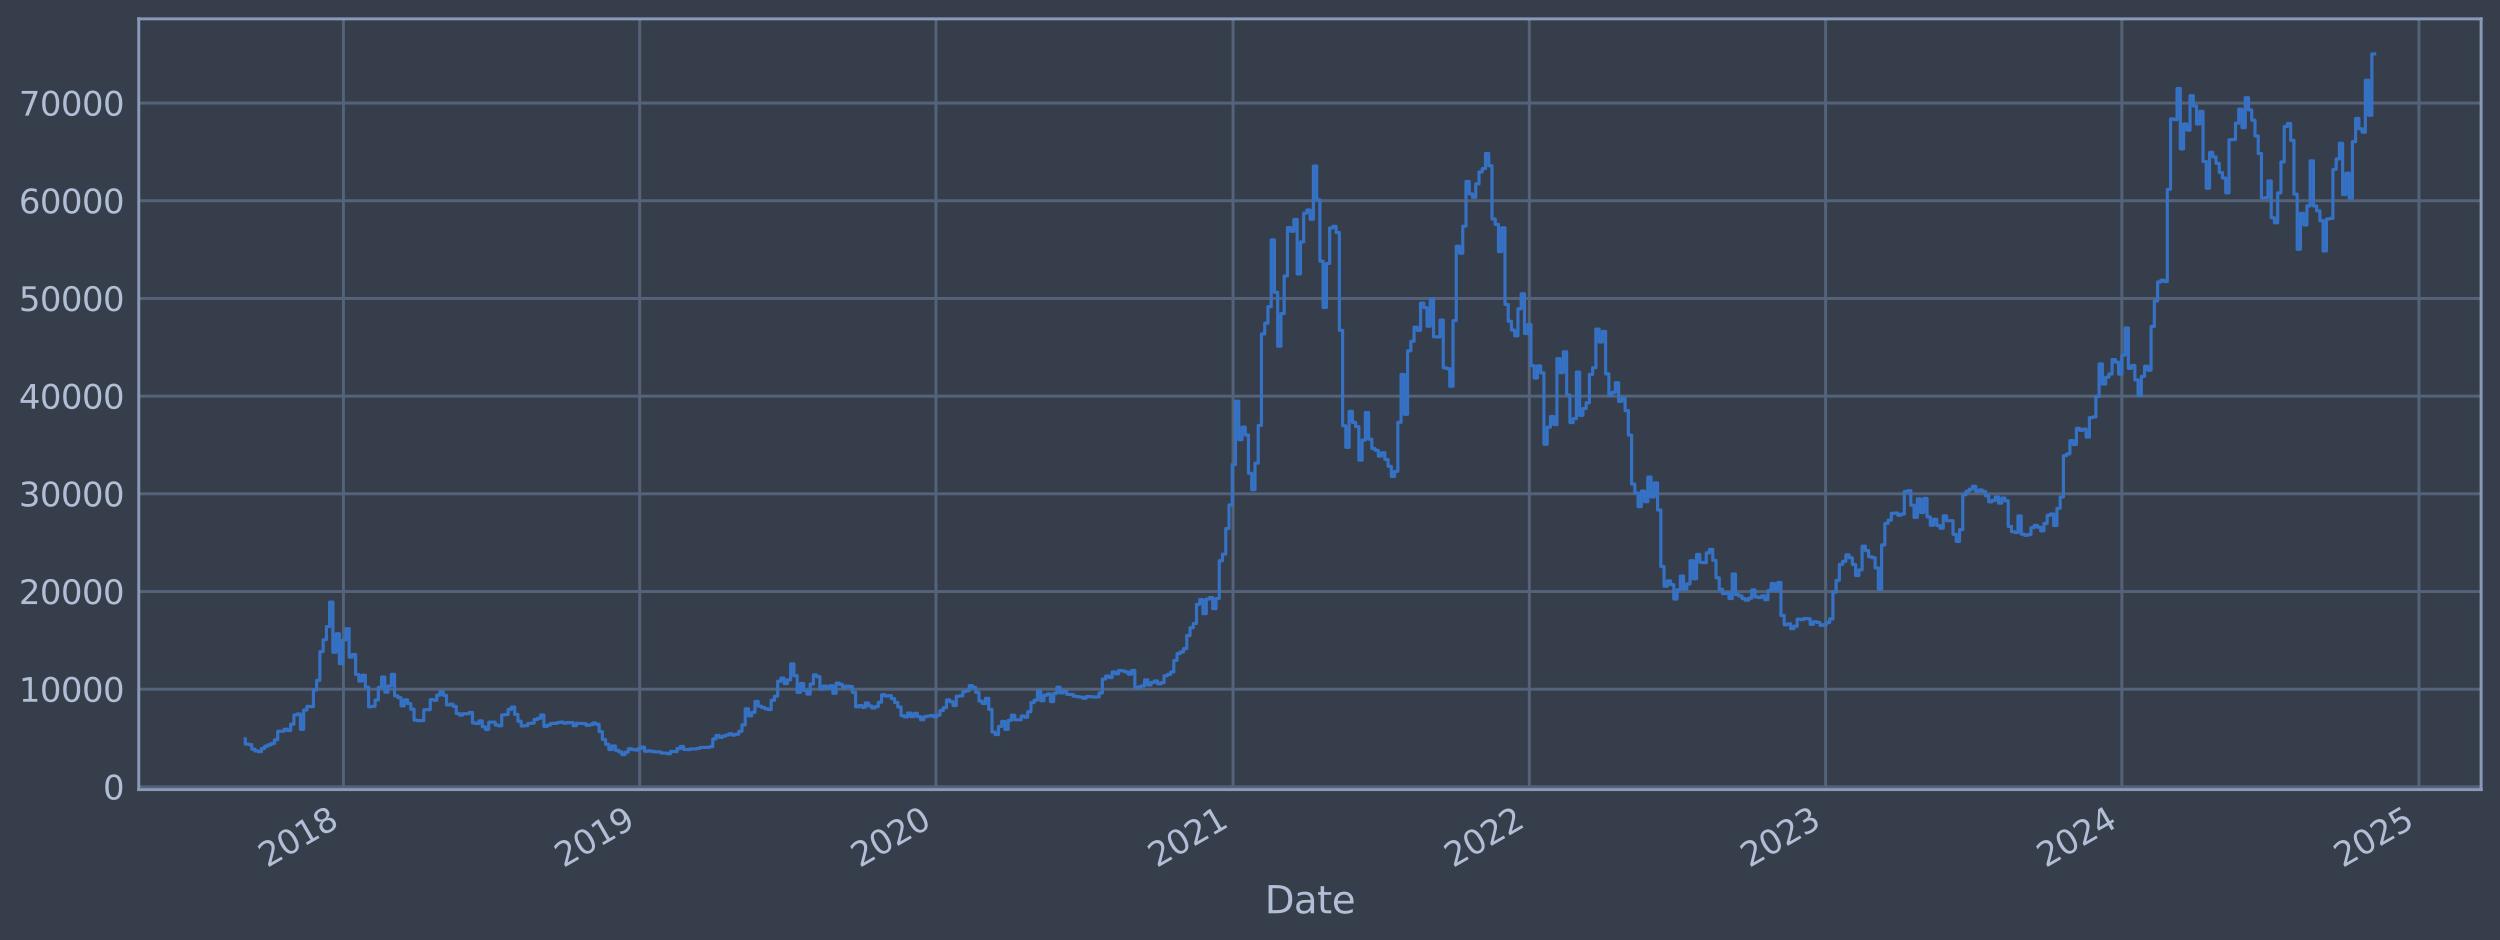 <?xml version="1.0" encoding="utf-8" standalone="no"?>
<!DOCTYPE svg PUBLIC "-//W3C//DTD SVG 1.1//EN"
  "http://www.w3.org/Graphics/SVG/1.1/DTD/svg11.dtd">
<svg xmlns:xlink="http://www.w3.org/1999/xlink" width="952.884pt" height="358.291pt" viewBox="0 0 952.884 358.291" xmlns="http://www.w3.org/2000/svg" version="1.1">
 <defs>
  <style type="text/css">*{stroke-linejoin: round; stroke-linecap: butt}</style>
 </defs>
 <g id="figure_1">
  <g id="patch_1">
   <path d="M 0 358.291 
L 952.884 358.291 
L 952.884 0 
L 0 0 
z
" style="fill: #373e4b"/>
  </g>
  <g id="axes_1">
   <g id="patch_2">
    <path d="M 52.884 300.96 
L 945.684 300.96 
L 945.684 7.2 
L 52.884 7.2 
z
" style="fill: #373e4b"/>
   </g>
   <g id="matplotlib.axis_1">
    <g id="xtick_1">
     <g id="line2d_1">
      <path d="M 130.901 300.96 
L 130.901 7.2 
" clip-path="url(#pf8ff5fbdf9)" style="fill: none; stroke: #546379; stroke-width: 1.12; stroke-linecap: square"/>
     </g>
     <g id="line2d_2"/>
     <g id="text_1">
      <!-- 2018 -->
      <g style="fill: #b1bed6" transform="translate(101.82 330.885) rotate(-30) scale(0.126 -0.126)">
       <defs>
        <path id="DejaVuSans-32" d="M 1228 531 
L 3431 531 
L 3431 0 
L 469 0 
L 469 531 
Q 828 903 1448 1529 
Q 2069 2156 2228 2338 
Q 2531 2678 2651 2914 
Q 2772 3150 2772 3378 
Q 2772 3750 2511 3984 
Q 2250 4219 1831 4219 
Q 1534 4219 1204 4116 
Q 875 4013 500 3803 
L 500 4441 
Q 881 4594 1212 4672 
Q 1544 4750 1819 4750 
Q 2544 4750 2975 4387 
Q 3406 4025 3406 3419 
Q 3406 3131 3298 2873 
Q 3191 2616 2906 2266 
Q 2828 2175 2409 1742 
Q 1991 1309 1228 531 
z
" transform="scale(0.016)"/>
        <path id="DejaVuSans-30" d="M 2034 4250 
Q 1547 4250 1301 3770 
Q 1056 3291 1056 2328 
Q 1056 1369 1301 889 
Q 1547 409 2034 409 
Q 2525 409 2770 889 
Q 3016 1369 3016 2328 
Q 3016 3291 2770 3770 
Q 2525 4250 2034 4250 
z
M 2034 4750 
Q 2819 4750 3233 4129 
Q 3647 3509 3647 2328 
Q 3647 1150 3233 529 
Q 2819 -91 2034 -91 
Q 1250 -91 836 529 
Q 422 1150 422 2328 
Q 422 3509 836 4129 
Q 1250 4750 2034 4750 
z
" transform="scale(0.016)"/>
        <path id="DejaVuSans-31" d="M 794 531 
L 1825 531 
L 1825 4091 
L 703 3866 
L 703 4441 
L 1819 4666 
L 2450 4666 
L 2450 531 
L 3481 531 
L 3481 0 
L 794 0 
L 794 531 
z
" transform="scale(0.016)"/>
        <path id="DejaVuSans-38" d="M 2034 2216 
Q 1584 2216 1326 1975 
Q 1069 1734 1069 1313 
Q 1069 891 1326 650 
Q 1584 409 2034 409 
Q 2484 409 2743 651 
Q 3003 894 3003 1313 
Q 3003 1734 2745 1975 
Q 2488 2216 2034 2216 
z
M 1403 2484 
Q 997 2584 770 2862 
Q 544 3141 544 3541 
Q 544 4100 942 4425 
Q 1341 4750 2034 4750 
Q 2731 4750 3128 4425 
Q 3525 4100 3525 3541 
Q 3525 3141 3298 2862 
Q 3072 2584 2669 2484 
Q 3125 2378 3379 2068 
Q 3634 1759 3634 1313 
Q 3634 634 3220 271 
Q 2806 -91 2034 -91 
Q 1263 -91 848 271 
Q 434 634 434 1313 
Q 434 1759 690 2068 
Q 947 2378 1403 2484 
z
M 1172 3481 
Q 1172 3119 1398 2916 
Q 1625 2713 2034 2713 
Q 2441 2713 2670 2916 
Q 2900 3119 2900 3481 
Q 2900 3844 2670 4047 
Q 2441 4250 2034 4250 
Q 1625 4250 1398 4047 
Q 1172 3844 1172 3481 
z
" transform="scale(0.016)"/>
       </defs>
       <use xlink:href="#DejaVuSans-32"/>
       <use xlink:href="#DejaVuSans-30" x="63.623"/>
       <use xlink:href="#DejaVuSans-31" x="127.246"/>
       <use xlink:href="#DejaVuSans-38" x="190.869"/>
      </g>
     </g>
    </g>
    <g id="xtick_2">
     <g id="line2d_3">
      <path d="M 243.824 300.96 
L 243.824 7.2 
" clip-path="url(#pf8ff5fbdf9)" style="fill: none; stroke: #546379; stroke-width: 1.12; stroke-linecap: square"/>
     </g>
     <g id="line2d_4"/>
     <g id="text_2">
      <!-- 2019 -->
      <g style="fill: #b1bed6" transform="translate(214.743 330.885) rotate(-30) scale(0.126 -0.126)">
       <defs>
        <path id="DejaVuSans-39" d="M 703 97 
L 703 672 
Q 941 559 1184 500 
Q 1428 441 1663 441 
Q 2288 441 2617 861 
Q 2947 1281 2994 2138 
Q 2813 1869 2534 1725 
Q 2256 1581 1919 1581 
Q 1219 1581 811 2004 
Q 403 2428 403 3163 
Q 403 3881 828 4315 
Q 1253 4750 1959 4750 
Q 2769 4750 3195 4129 
Q 3622 3509 3622 2328 
Q 3622 1225 3098 567 
Q 2575 -91 1691 -91 
Q 1453 -91 1209 -44 
Q 966 3 703 97 
z
M 1959 2075 
Q 2384 2075 2632 2365 
Q 2881 2656 2881 3163 
Q 2881 3666 2632 3958 
Q 2384 4250 1959 4250 
Q 1534 4250 1286 3958 
Q 1038 3666 1038 3163 
Q 1038 2656 1286 2365 
Q 1534 2075 1959 2075 
z
" transform="scale(0.016)"/>
       </defs>
       <use xlink:href="#DejaVuSans-32"/>
       <use xlink:href="#DejaVuSans-30" x="63.623"/>
       <use xlink:href="#DejaVuSans-31" x="127.246"/>
       <use xlink:href="#DejaVuSans-39" x="190.869"/>
      </g>
     </g>
    </g>
    <g id="xtick_3">
     <g id="line2d_5">
      <path d="M 356.748 300.96 
L 356.748 7.2 
" clip-path="url(#pf8ff5fbdf9)" style="fill: none; stroke: #546379; stroke-width: 1.12; stroke-linecap: square"/>
     </g>
     <g id="line2d_6"/>
     <g id="text_3">
      <!-- 2020 -->
      <g style="fill: #b1bed6" transform="translate(327.667 330.885) rotate(-30) scale(0.126 -0.126)">
       <use xlink:href="#DejaVuSans-32"/>
       <use xlink:href="#DejaVuSans-30" x="63.623"/>
       <use xlink:href="#DejaVuSans-32" x="127.246"/>
       <use xlink:href="#DejaVuSans-30" x="190.869"/>
      </g>
     </g>
    </g>
    <g id="xtick_4">
     <g id="line2d_7">
      <path d="M 469.981 300.96 
L 469.981 7.2 
" clip-path="url(#pf8ff5fbdf9)" style="fill: none; stroke: #546379; stroke-width: 1.12; stroke-linecap: square"/>
     </g>
     <g id="line2d_8"/>
     <g id="text_4">
      <!-- 2021 -->
      <g style="fill: #b1bed6" transform="translate(440.9 330.885) rotate(-30) scale(0.126 -0.126)">
       <use xlink:href="#DejaVuSans-32"/>
       <use xlink:href="#DejaVuSans-30" x="63.623"/>
       <use xlink:href="#DejaVuSans-32" x="127.246"/>
       <use xlink:href="#DejaVuSans-31" x="190.869"/>
      </g>
     </g>
    </g>
    <g id="xtick_5">
     <g id="line2d_9">
      <path d="M 582.905 300.96 
L 582.905 7.2 
" clip-path="url(#pf8ff5fbdf9)" style="fill: none; stroke: #546379; stroke-width: 1.12; stroke-linecap: square"/>
     </g>
     <g id="line2d_10"/>
     <g id="text_5">
      <!-- 2022 -->
      <g style="fill: #b1bed6" transform="translate(553.824 330.885) rotate(-30) scale(0.126 -0.126)">
       <use xlink:href="#DejaVuSans-32"/>
       <use xlink:href="#DejaVuSans-30" x="63.623"/>
       <use xlink:href="#DejaVuSans-32" x="127.246"/>
       <use xlink:href="#DejaVuSans-32" x="190.869"/>
      </g>
     </g>
    </g>
    <g id="xtick_6">
     <g id="line2d_11">
      <path d="M 695.829 300.96 
L 695.829 7.2 
" clip-path="url(#pf8ff5fbdf9)" style="fill: none; stroke: #546379; stroke-width: 1.12; stroke-linecap: square"/>
     </g>
     <g id="line2d_12"/>
     <g id="text_6">
      <!-- 2023 -->
      <g style="fill: #b1bed6" transform="translate(666.748 330.885) rotate(-30) scale(0.126 -0.126)">
       <defs>
        <path id="DejaVuSans-33" d="M 2597 2516 
Q 3050 2419 3304 2112 
Q 3559 1806 3559 1356 
Q 3559 666 3084 287 
Q 2609 -91 1734 -91 
Q 1441 -91 1130 -33 
Q 819 25 488 141 
L 488 750 
Q 750 597 1062 519 
Q 1375 441 1716 441 
Q 2309 441 2620 675 
Q 2931 909 2931 1356 
Q 2931 1769 2642 2001 
Q 2353 2234 1838 2234 
L 1294 2234 
L 1294 2753 
L 1863 2753 
Q 2328 2753 2575 2939 
Q 2822 3125 2822 3475 
Q 2822 3834 2567 4026 
Q 2313 4219 1838 4219 
Q 1578 4219 1281 4162 
Q 984 4106 628 3988 
L 628 4550 
Q 988 4650 1302 4700 
Q 1616 4750 1894 4750 
Q 2613 4750 3031 4423 
Q 3450 4097 3450 3541 
Q 3450 3153 3228 2886 
Q 3006 2619 2597 2516 
z
" transform="scale(0.016)"/>
       </defs>
       <use xlink:href="#DejaVuSans-32"/>
       <use xlink:href="#DejaVuSans-30" x="63.623"/>
       <use xlink:href="#DejaVuSans-32" x="127.246"/>
       <use xlink:href="#DejaVuSans-33" x="190.869"/>
      </g>
     </g>
    </g>
    <g id="xtick_7">
     <g id="line2d_13">
      <path d="M 808.753 300.96 
L 808.753 7.2 
" clip-path="url(#pf8ff5fbdf9)" style="fill: none; stroke: #546379; stroke-width: 1.12; stroke-linecap: square"/>
     </g>
     <g id="line2d_14"/>
     <g id="text_7">
      <!-- 2024 -->
      <g style="fill: #b1bed6" transform="translate(779.672 330.885) rotate(-30) scale(0.126 -0.126)">
       <defs>
        <path id="DejaVuSans-34" d="M 2419 4116 
L 825 1625 
L 2419 1625 
L 2419 4116 
z
M 2253 4666 
L 3047 4666 
L 3047 1625 
L 3713 1625 
L 3713 1100 
L 3047 1100 
L 3047 0 
L 2419 0 
L 2419 1100 
L 313 1100 
L 313 1709 
L 2253 4666 
z
" transform="scale(0.016)"/>
       </defs>
       <use xlink:href="#DejaVuSans-32"/>
       <use xlink:href="#DejaVuSans-30" x="63.623"/>
       <use xlink:href="#DejaVuSans-32" x="127.246"/>
       <use xlink:href="#DejaVuSans-34" x="190.869"/>
      </g>
     </g>
    </g>
    <g id="xtick_8">
     <g id="line2d_15">
      <path d="M 921.986 300.96 
L 921.986 7.2 
" clip-path="url(#pf8ff5fbdf9)" style="fill: none; stroke: #546379; stroke-width: 1.12; stroke-linecap: square"/>
     </g>
     <g id="line2d_16"/>
     <g id="text_8">
      <!-- 2025 -->
      <g style="fill: #b1bed6" transform="translate(892.905 330.885) rotate(-30) scale(0.126 -0.126)">
       <defs>
        <path id="DejaVuSans-35" d="M 691 4666 
L 3169 4666 
L 3169 4134 
L 1269 4134 
L 1269 2991 
Q 1406 3038 1543 3061 
Q 1681 3084 1819 3084 
Q 2600 3084 3056 2656 
Q 3513 2228 3513 1497 
Q 3513 744 3044 326 
Q 2575 -91 1722 -91 
Q 1428 -91 1123 -41 
Q 819 9 494 109 
L 494 744 
Q 775 591 1075 516 
Q 1375 441 1709 441 
Q 2250 441 2565 725 
Q 2881 1009 2881 1497 
Q 2881 1984 2565 2268 
Q 2250 2553 1709 2553 
Q 1456 2553 1204 2497 
Q 953 2441 691 2322 
L 691 4666 
z
" transform="scale(0.016)"/>
       </defs>
       <use xlink:href="#DejaVuSans-32"/>
       <use xlink:href="#DejaVuSans-30" x="63.623"/>
       <use xlink:href="#DejaVuSans-32" x="127.246"/>
       <use xlink:href="#DejaVuSans-35" x="190.869"/>
      </g>
     </g>
    </g>
    <g id="text_9">
     <!-- Date -->
     <g style="fill: #b1bed6" transform="translate(482.075 348.096) scale(0.144 -0.144)">
      <defs>
       <path id="DejaVuSans-44" d="M 1259 4147 
L 1259 519 
L 2022 519 
Q 2988 519 3436 956 
Q 3884 1394 3884 2338 
Q 3884 3275 3436 3711 
Q 2988 4147 2022 4147 
L 1259 4147 
z
M 628 4666 
L 1925 4666 
Q 3281 4666 3915 4102 
Q 4550 3538 4550 2338 
Q 4550 1131 3912 565 
Q 3275 0 1925 0 
L 628 0 
L 628 4666 
z
" transform="scale(0.016)"/>
       <path id="DejaVuSans-61" d="M 2194 1759 
Q 1497 1759 1228 1600 
Q 959 1441 959 1056 
Q 959 750 1161 570 
Q 1363 391 1709 391 
Q 2188 391 2477 730 
Q 2766 1069 2766 1631 
L 2766 1759 
L 2194 1759 
z
M 3341 1997 
L 3341 0 
L 2766 0 
L 2766 531 
Q 2569 213 2275 61 
Q 1981 -91 1556 -91 
Q 1019 -91 701 211 
Q 384 513 384 1019 
Q 384 1609 779 1909 
Q 1175 2209 1959 2209 
L 2766 2209 
L 2766 2266 
Q 2766 2663 2505 2880 
Q 2244 3097 1772 3097 
Q 1472 3097 1187 3025 
Q 903 2953 641 2809 
L 641 3341 
Q 956 3463 1253 3523 
Q 1550 3584 1831 3584 
Q 2591 3584 2966 3190 
Q 3341 2797 3341 1997 
z
" transform="scale(0.016)"/>
       <path id="DejaVuSans-74" d="M 1172 4494 
L 1172 3500 
L 2356 3500 
L 2356 3053 
L 1172 3053 
L 1172 1153 
Q 1172 725 1289 603 
Q 1406 481 1766 481 
L 2356 481 
L 2356 0 
L 1766 0 
Q 1100 0 847 248 
Q 594 497 594 1153 
L 594 3053 
L 172 3053 
L 172 3500 
L 594 3500 
L 594 4494 
L 1172 4494 
z
" transform="scale(0.016)"/>
       <path id="DejaVuSans-65" d="M 3597 1894 
L 3597 1613 
L 953 1613 
Q 991 1019 1311 708 
Q 1631 397 2203 397 
Q 2534 397 2845 478 
Q 3156 559 3463 722 
L 3463 178 
Q 3153 47 2828 -22 
Q 2503 -91 2169 -91 
Q 1331 -91 842 396 
Q 353 884 353 1716 
Q 353 2575 817 3079 
Q 1281 3584 2069 3584 
Q 2775 3584 3186 3129 
Q 3597 2675 3597 1894 
z
M 3022 2063 
Q 3016 2534 2758 2815 
Q 2500 3097 2075 3097 
Q 1594 3097 1305 2825 
Q 1016 2553 972 2059 
L 3022 2063 
z
" transform="scale(0.016)"/>
      </defs>
      <use xlink:href="#DejaVuSans-44"/>
      <use xlink:href="#DejaVuSans-61" x="77.002"/>
      <use xlink:href="#DejaVuSans-74" x="138.281"/>
      <use xlink:href="#DejaVuSans-65" x="177.49"/>
     </g>
    </g>
   </g>
   <g id="matplotlib.axis_2">
    <g id="ytick_1">
     <g id="line2d_17">
      <path d="M 52.884 299.925 
L 945.684 299.925 
" clip-path="url(#pf8ff5fbdf9)" style="fill: none; stroke: #546379; stroke-width: 1.12; stroke-linecap: square"/>
     </g>
     <g id="line2d_18"/>
     <g id="text_10">
      <!-- 0 -->
      <g style="fill: #b1bed6" transform="translate(39.267 304.712) scale(0.126 -0.126)">
       <use xlink:href="#DejaVuSans-30"/>
      </g>
     </g>
    </g>
    <g id="ytick_2">
     <g id="line2d_19">
      <path d="M 52.884 262.69 
L 945.684 262.69 
" clip-path="url(#pf8ff5fbdf9)" style="fill: none; stroke: #546379; stroke-width: 1.12; stroke-linecap: square"/>
     </g>
     <g id="line2d_20"/>
     <g id="text_11">
      <!-- 10000 -->
      <g style="fill: #b1bed6" transform="translate(7.2 267.477) scale(0.126 -0.126)">
       <use xlink:href="#DejaVuSans-31"/>
       <use xlink:href="#DejaVuSans-30" x="63.623"/>
       <use xlink:href="#DejaVuSans-30" x="127.246"/>
       <use xlink:href="#DejaVuSans-30" x="190.869"/>
       <use xlink:href="#DejaVuSans-30" x="254.492"/>
      </g>
     </g>
    </g>
    <g id="ytick_3">
     <g id="line2d_21">
      <path d="M 52.884 225.455 
L 945.684 225.455 
" clip-path="url(#pf8ff5fbdf9)" style="fill: none; stroke: #546379; stroke-width: 1.12; stroke-linecap: square"/>
     </g>
     <g id="line2d_22"/>
     <g id="text_12">
      <!-- 20000 -->
      <g style="fill: #b1bed6" transform="translate(7.2 230.242) scale(0.126 -0.126)">
       <use xlink:href="#DejaVuSans-32"/>
       <use xlink:href="#DejaVuSans-30" x="63.623"/>
       <use xlink:href="#DejaVuSans-30" x="127.246"/>
       <use xlink:href="#DejaVuSans-30" x="190.869"/>
       <use xlink:href="#DejaVuSans-30" x="254.492"/>
      </g>
     </g>
    </g>
    <g id="ytick_4">
     <g id="line2d_23">
      <path d="M 52.884 188.22 
L 945.684 188.22 
" clip-path="url(#pf8ff5fbdf9)" style="fill: none; stroke: #546379; stroke-width: 1.12; stroke-linecap: square"/>
     </g>
     <g id="line2d_24"/>
     <g id="text_13">
      <!-- 30000 -->
      <g style="fill: #b1bed6" transform="translate(7.2 193.007) scale(0.126 -0.126)">
       <use xlink:href="#DejaVuSans-33"/>
       <use xlink:href="#DejaVuSans-30" x="63.623"/>
       <use xlink:href="#DejaVuSans-30" x="127.246"/>
       <use xlink:href="#DejaVuSans-30" x="190.869"/>
       <use xlink:href="#DejaVuSans-30" x="254.492"/>
      </g>
     </g>
    </g>
    <g id="ytick_5">
     <g id="line2d_25">
      <path d="M 52.884 150.985 
L 945.684 150.985 
" clip-path="url(#pf8ff5fbdf9)" style="fill: none; stroke: #546379; stroke-width: 1.12; stroke-linecap: square"/>
     </g>
     <g id="line2d_26"/>
     <g id="text_14">
      <!-- 40000 -->
      <g style="fill: #b1bed6" transform="translate(7.2 155.772) scale(0.126 -0.126)">
       <use xlink:href="#DejaVuSans-34"/>
       <use xlink:href="#DejaVuSans-30" x="63.623"/>
       <use xlink:href="#DejaVuSans-30" x="127.246"/>
       <use xlink:href="#DejaVuSans-30" x="190.869"/>
       <use xlink:href="#DejaVuSans-30" x="254.492"/>
      </g>
     </g>
    </g>
    <g id="ytick_6">
     <g id="line2d_27">
      <path d="M 52.884 113.75 
L 945.684 113.75 
" clip-path="url(#pf8ff5fbdf9)" style="fill: none; stroke: #546379; stroke-width: 1.12; stroke-linecap: square"/>
     </g>
     <g id="line2d_28"/>
     <g id="text_15">
      <!-- 50000 -->
      <g style="fill: #b1bed6" transform="translate(7.2 118.537) scale(0.126 -0.126)">
       <use xlink:href="#DejaVuSans-35"/>
       <use xlink:href="#DejaVuSans-30" x="63.623"/>
       <use xlink:href="#DejaVuSans-30" x="127.246"/>
       <use xlink:href="#DejaVuSans-30" x="190.869"/>
       <use xlink:href="#DejaVuSans-30" x="254.492"/>
      </g>
     </g>
    </g>
    <g id="ytick_7">
     <g id="line2d_29">
      <path d="M 52.884 76.515 
L 945.684 76.515 
" clip-path="url(#pf8ff5fbdf9)" style="fill: none; stroke: #546379; stroke-width: 1.12; stroke-linecap: square"/>
     </g>
     <g id="line2d_30"/>
     <g id="text_16">
      <!-- 60000 -->
      <g style="fill: #b1bed6" transform="translate(7.2 81.302) scale(0.126 -0.126)">
       <defs>
        <path id="DejaVuSans-36" d="M 2113 2584 
Q 1688 2584 1439 2293 
Q 1191 2003 1191 1497 
Q 1191 994 1439 701 
Q 1688 409 2113 409 
Q 2538 409 2786 701 
Q 3034 994 3034 1497 
Q 3034 2003 2786 2293 
Q 2538 2584 2113 2584 
z
M 3366 4563 
L 3366 3988 
Q 3128 4100 2886 4159 
Q 2644 4219 2406 4219 
Q 1781 4219 1451 3797 
Q 1122 3375 1075 2522 
Q 1259 2794 1537 2939 
Q 1816 3084 2150 3084 
Q 2853 3084 3261 2657 
Q 3669 2231 3669 1497 
Q 3669 778 3244 343 
Q 2819 -91 2113 -91 
Q 1303 -91 875 529 
Q 447 1150 447 2328 
Q 447 3434 972 4092 
Q 1497 4750 2381 4750 
Q 2619 4750 2861 4703 
Q 3103 4656 3366 4563 
z
" transform="scale(0.016)"/>
       </defs>
       <use xlink:href="#DejaVuSans-36"/>
       <use xlink:href="#DejaVuSans-30" x="63.623"/>
       <use xlink:href="#DejaVuSans-30" x="127.246"/>
       <use xlink:href="#DejaVuSans-30" x="190.869"/>
       <use xlink:href="#DejaVuSans-30" x="254.492"/>
      </g>
     </g>
    </g>
    <g id="ytick_8">
     <g id="line2d_31">
      <path d="M 52.884 39.28 
L 945.684 39.28 
" clip-path="url(#pf8ff5fbdf9)" style="fill: none; stroke: #546379; stroke-width: 1.12; stroke-linecap: square"/>
     </g>
     <g id="line2d_32"/>
     <g id="text_17">
      <!-- 70000 -->
      <g style="fill: #b1bed6" transform="translate(7.2 44.067) scale(0.126 -0.126)">
       <defs>
        <path id="DejaVuSans-37" d="M 525 4666 
L 3525 4666 
L 3525 4397 
L 1831 0 
L 1172 0 
L 2766 4134 
L 525 4134 
L 525 4666 
z
" transform="scale(0.016)"/>
       </defs>
       <use xlink:href="#DejaVuSans-37"/>
       <use xlink:href="#DejaVuSans-30" x="63.623"/>
       <use xlink:href="#DejaVuSans-30" x="127.246"/>
       <use xlink:href="#DejaVuSans-30" x="190.869"/>
       <use xlink:href="#DejaVuSans-30" x="254.492"/>
      </g>
     </g>
    </g>
   </g>
   <g id="line2d_33">
    <path d="M 93.466 281.649 
L 93.466 283.597 
L 94.703 283.597 
L 94.703 283.799 
L 95.941 283.799 
L 95.941 285.533 
L 97.178 285.533 
L 97.178 286.228 
L 98.416 286.228 
L 98.416 286.517 
L 99.653 286.517 
L 99.653 285.284 
L 100.891 285.284 
L 100.891 284.419 
L 102.128 284.419 
L 102.128 283.883 
L 103.366 283.883 
L 103.366 283.395 
L 104.603 283.395 
L 104.603 281.97 
L 105.841 281.97 
L 105.841 278.732 
L 108.316 278.712 
L 108.316 277.954 
L 109.553 277.954 
L 109.553 278.441 
L 110.791 278.441 
L 110.791 276.035 
L 112.028 276.035 
L 112.028 272.498 
L 113.266 272.498 
L 113.266 272.116 
L 114.503 272.116 
L 114.503 277.993 
L 115.741 277.993 
L 115.741 270.626 
L 116.978 270.626 
L 116.978 269.233 
L 118.216 269.233 
L 118.216 269.345 
L 119.454 269.345 
L 119.454 262.992 
L 120.691 262.992 
L 120.691 259.291 
L 121.929 259.291 
L 121.929 248.377 
L 123.166 248.377 
L 123.166 243.816 
L 124.404 243.816 
L 124.404 238.829 
L 125.641 238.829 
L 125.641 229.507 
L 126.879 229.507 
L 126.879 248.628 
L 128.116 248.628 
L 128.116 241.548 
L 129.354 241.548 
L 129.354 252.962 
L 130.591 252.962 
L 130.591 243.926 
L 131.829 243.926 
L 131.829 239.631 
L 133.066 239.631 
L 133.066 250.456 
L 134.304 250.456 
L 134.304 249.456 
L 135.541 249.456 
L 135.541 257.081 
L 136.779 257.081 
L 136.779 259.594 
L 138.016 259.594 
L 138.016 257.36 
L 139.254 257.36 
L 139.254 261.93 
L 140.491 261.93 
L 140.491 269.385 
L 141.729 269.385 
L 141.729 269.224 
L 142.966 269.224 
L 142.966 266.802 
L 144.204 266.802 
L 144.204 262.025 
L 145.441 262.025 
L 145.441 258.051 
L 146.679 258.051 
L 146.679 263.808 
L 147.916 263.808 
L 147.916 261.453 
L 149.154 261.453 
L 149.154 257.042 
L 150.392 257.042 
L 150.392 265.205 
L 151.629 265.205 
L 151.629 265.93 
L 152.867 265.93 
L 152.867 269.028 
L 154.104 269.028 
L 154.104 266.749 
L 155.342 266.749 
L 155.342 268.15 
L 156.579 268.15 
L 156.579 270.321 
L 157.817 270.321 
L 157.817 274.503 
L 159.054 274.503 
L 159.054 274.655 
L 161.529 274.663 
L 161.529 270.527 
L 164.004 270.483 
L 164.004 266.672 
L 165.242 266.672 
L 165.242 266.897 
L 166.479 266.897 
L 166.479 264.93 
L 167.717 264.93 
L 167.717 263.608 
L 168.954 263.608 
L 168.954 265.039 
L 170.192 265.039 
L 170.192 268.659 
L 171.429 268.659 
L 171.429 268.383 
L 172.667 268.383 
L 172.667 269.236 
L 173.904 269.236 
L 173.904 271.954 
L 175.142 271.954 
L 175.142 272.578 
L 176.379 272.578 
L 176.379 272.037 
L 178.855 272.016 
L 178.855 271.569 
L 180.092 271.569 
L 180.092 275.525 
L 181.33 275.525 
L 181.33 275.764 
L 182.567 275.764 
L 182.567 274.751 
L 183.805 274.751 
L 183.805 276.999 
L 185.042 276.999 
L 185.042 278.038 
L 186.28 278.038 
L 186.28 275.251 
L 188.755 275.243 
L 188.755 276.358 
L 189.992 276.358 
L 189.992 276.657 
L 191.23 276.657 
L 191.23 272.479 
L 192.467 272.479 
L 192.467 272.346 
L 193.705 272.346 
L 193.705 270.361 
L 194.942 270.361 
L 194.942 269.499 
L 196.18 269.499 
L 196.18 272.316 
L 197.417 272.316 
L 197.417 274.91 
L 198.655 274.91 
L 198.655 276.736 
L 199.892 276.736 
L 199.892 276.576 
L 201.13 276.576 
L 201.13 275.772 
L 202.367 275.772 
L 202.367 275.626 
L 203.605 275.626 
L 203.605 274.228 
L 204.842 274.228 
L 204.842 273.791 
L 206.08 273.791 
L 206.08 272.523 
L 207.318 272.523 
L 207.318 276.899 
L 208.555 276.899 
L 208.555 276.37 
L 209.793 276.37 
L 209.793 275.732 
L 212.268 275.737 
L 212.268 275.412 
L 213.505 275.412 
L 213.505 275.243 
L 214.743 275.243 
L 214.743 275.643 
L 215.98 275.643 
L 215.98 275.448 
L 218.455 275.42 
L 218.455 276.597 
L 219.693 276.597 
L 219.693 275.687 
L 222.168 275.745 
L 222.168 275.826 
L 223.405 275.826 
L 223.405 276.461 
L 224.643 276.461 
L 224.643 276.239 
L 225.88 276.239 
L 225.88 275.585 
L 227.118 275.585 
L 227.118 276.063 
L 228.355 276.063 
L 228.355 278.855 
L 229.593 278.855 
L 229.593 281.871 
L 230.83 281.871 
L 230.83 283.717 
L 232.068 283.717 
L 232.068 285.67 
L 233.305 285.67 
L 233.305 284.331 
L 234.543 284.331 
L 234.543 285.981 
L 235.78 285.981 
L 235.78 286.563 
L 237.018 286.563 
L 237.018 287.607 
L 238.256 287.607 
L 238.256 286.682 
L 239.493 286.682 
L 239.493 285.404 
L 240.731 285.404 
L 240.731 285.696 
L 241.968 285.696 
L 241.968 285.886 
L 243.206 285.886 
L 243.206 285.287 
L 244.443 285.287 
L 244.443 284.764 
L 245.681 284.764 
L 245.681 286.348 
L 246.918 286.348 
L 246.918 286.213 
L 248.156 286.213 
L 248.156 286.425 
L 249.393 286.425 
L 249.393 286.568 
L 251.868 286.609 
L 251.868 287.004 
L 254.343 287.057 
L 254.343 287.285 
L 255.581 287.285 
L 255.581 286.411 
L 258.056 286.49 
L 258.056 285.305 
L 259.293 285.305 
L 259.293 284.511 
L 260.531 284.511 
L 260.531 285.652 
L 263.006 285.721 
L 263.006 285.452 
L 265.481 285.474 
L 265.481 285.267 
L 266.719 285.267 
L 266.719 284.923 
L 270.431 284.85 
L 270.431 284.606 
L 271.669 284.606 
L 271.669 281.638 
L 272.906 281.638 
L 272.906 280.307 
L 274.144 280.307 
L 274.144 281.036 
L 275.381 281.036 
L 275.381 280.575 
L 276.619 280.575 
L 276.619 280.156 
L 277.856 280.156 
L 277.856 279.691 
L 279.094 279.691 
L 279.094 280.186 
L 280.331 280.186 
L 280.331 279.855 
L 281.569 279.855 
L 281.569 278.759 
L 282.806 278.759 
L 282.806 276.288 
L 284.044 276.288 
L 284.044 270.164 
L 285.281 270.164 
L 285.281 272.874 
L 286.519 272.874 
L 286.519 271.53 
L 287.756 271.53 
L 287.756 267.365 
L 288.994 267.365 
L 288.994 269.123 
L 290.231 269.123 
L 290.231 269.635 
L 291.469 269.635 
L 291.469 270.143 
L 292.706 270.143 
L 292.706 270.444 
L 293.944 270.444 
L 293.944 266.937 
L 295.182 266.937 
L 295.182 265.365 
L 296.419 265.365 
L 296.419 259.657 
L 297.657 259.657 
L 297.657 258.472 
L 298.894 258.472 
L 298.894 260.535 
L 300.132 260.535 
L 300.132 259.134 
L 301.369 259.134 
L 301.369 253.058 
L 302.607 253.058 
L 302.607 257.518 
L 303.844 257.518 
L 303.844 263.903 
L 305.082 263.903 
L 305.082 260.503 
L 306.319 260.503 
L 306.319 263.155 
L 307.557 263.155 
L 307.557 264.547 
L 308.794 264.547 
L 308.794 260.718 
L 310.032 260.718 
L 310.032 257.233 
L 311.269 257.233 
L 311.269 257.916 
L 312.507 257.916 
L 312.507 262.627 
L 313.744 262.627 
L 313.744 261.507 
L 314.982 261.507 
L 314.982 262.273 
L 316.219 262.273 
L 316.219 261.349 
L 317.457 261.349 
L 317.457 264.261 
L 318.694 264.261 
L 318.694 260.377 
L 319.932 260.377 
L 319.932 260.876 
L 321.169 260.876 
L 321.169 262.097 
L 322.407 262.097 
L 322.407 261.534 
L 323.645 261.534 
L 323.645 261.663 
L 324.882 261.663 
L 324.882 263.869 
L 326.12 263.869 
L 326.12 269.415 
L 327.357 269.415 
L 327.357 268.935 
L 328.595 268.935 
L 328.595 269.587 
L 329.832 269.587 
L 329.832 267.948 
L 331.07 267.948 
L 331.07 269.08 
L 332.307 269.08 
L 332.307 269.851 
L 333.545 269.851 
L 333.545 269.308 
L 334.782 269.308 
L 334.782 267.654 
L 336.02 267.654 
L 336.02 264.8 
L 337.257 264.8 
L 337.257 265.292 
L 338.495 265.292 
L 338.495 265.135 
L 339.732 265.135 
L 339.732 266.275 
L 340.97 266.275 
L 340.97 267.783 
L 342.207 267.783 
L 342.207 269.482 
L 343.445 269.482 
L 343.445 272.794 
L 344.682 272.794 
L 344.682 273.251 
L 345.92 273.251 
L 345.92 271.784 
L 347.157 271.784 
L 347.157 273.142 
L 348.395 273.142 
L 348.395 271.915 
L 349.632 271.915 
L 349.632 273.156 
L 350.87 273.156 
L 350.87 274.309 
L 352.107 274.309 
L 352.107 273.152 
L 353.345 273.152 
L 353.345 272.927 
L 354.583 272.927 
L 354.583 272.74 
L 355.82 272.74 
L 355.82 273.206 
L 357.058 273.206 
L 357.058 272.551 
L 358.295 272.551 
L 358.295 270.815 
L 359.533 270.815 
L 359.533 269.745 
L 360.77 269.745 
L 360.77 266.785 
L 362.008 266.785 
L 362.008 267.448 
L 363.245 267.448 
L 363.245 268.918 
L 364.483 268.918 
L 364.483 265.372 
L 365.72 265.372 
L 365.72 265.242 
L 366.958 265.242 
L 366.958 263.6 
L 368.195 263.6 
L 368.195 263.231 
L 369.433 263.231 
L 369.433 261.318 
L 370.67 261.318 
L 370.67 262.017 
L 371.908 262.017 
L 371.908 263.92 
L 373.145 263.92 
L 373.145 267.212 
L 374.383 267.212 
L 374.383 268.148 
L 375.62 268.148 
L 375.62 266.163 
L 376.858 266.163 
L 376.858 270.39 
L 378.095 270.39 
L 378.095 279.04 
L 379.333 279.04 
L 379.333 279.976 
L 380.57 279.976 
L 380.57 276.877 
L 381.808 276.877 
L 381.808 274.983 
L 383.046 274.983 
L 383.046 278.011 
L 384.283 278.011 
L 384.283 274.571 
L 385.521 274.571 
L 385.521 272.583 
L 386.758 272.583 
L 386.758 274.333 
L 389.233 274.337 
L 389.233 272.895 
L 390.471 272.895 
L 390.471 273.373 
L 391.708 273.373 
L 391.708 271.257 
L 392.946 271.257 
L 392.946 267.796 
L 394.183 267.796 
L 394.183 266.838 
L 395.421 266.838 
L 395.421 263.354 
L 396.658 263.354 
L 396.658 267.104 
L 397.896 267.104 
L 397.896 264.977 
L 399.133 264.977 
L 399.133 264.512 
L 400.371 264.512 
L 400.371 267.416 
L 401.608 267.416 
L 401.608 264.294 
L 402.846 264.294 
L 402.846 261.93 
L 404.083 261.93 
L 404.083 264.091 
L 405.321 264.091 
L 405.321 263.527 
L 406.558 263.527 
L 406.558 264.65 
L 409.033 264.72 
L 409.033 265.353 
L 410.271 265.353 
L 410.271 265.517 
L 411.509 265.517 
L 411.509 265.723 
L 412.746 265.723 
L 412.746 266.144 
L 413.984 266.144 
L 413.984 265.459 
L 416.459 265.535 
L 416.459 265.693 
L 418.934 265.614 
L 418.934 264.131 
L 420.171 264.131 
L 420.171 258.809 
L 421.409 258.809 
L 421.409 257.686 
L 422.646 257.686 
L 422.646 258.243 
L 423.884 258.243 
L 423.884 256.108 
L 425.121 256.108 
L 425.121 256.833 
L 426.359 256.833 
L 426.359 255.563 
L 427.596 255.563 
L 427.596 255.743 
L 428.834 255.743 
L 428.834 256.122 
L 430.071 256.122 
L 430.071 256.975 
L 431.309 256.975 
L 431.309 255.529 
L 432.546 255.529 
L 432.546 262.096 
L 433.784 262.096 
L 433.784 261.842 
L 435.021 261.842 
L 435.021 261.458 
L 436.259 261.458 
L 436.259 259.175 
L 437.496 259.175 
L 437.496 261.087 
L 438.734 261.087 
L 438.734 260.11 
L 439.971 260.11 
L 439.971 259.559 
L 441.209 259.559 
L 441.209 260.636 
L 442.447 260.636 
L 442.447 260.192 
L 443.684 260.192 
L 443.684 257.564 
L 444.922 257.564 
L 444.922 257.091 
L 446.159 257.091 
L 446.159 256.144 
L 447.397 256.144 
L 447.397 251.726 
L 448.634 251.726 
L 448.634 249.094 
L 449.872 249.094 
L 449.872 248.502 
L 451.109 248.502 
L 451.109 247.217 
L 452.347 247.217 
L 452.347 242.246 
L 453.584 242.246 
L 453.584 239.249 
L 454.822 239.249 
L 454.822 237.649 
L 456.059 237.649 
L 456.059 230.342 
L 457.297 230.342 
L 457.297 228.536 
L 458.534 228.536 
L 458.534 233.898 
L 459.772 233.898 
L 459.772 228.333 
L 461.009 228.333 
L 461.009 227.772 
L 462.247 227.772 
L 462.247 231.98 
L 463.484 231.98 
L 463.484 228.149 
L 464.722 228.149 
L 464.722 213.723 
L 465.959 213.723 
L 465.959 211.213 
L 467.197 211.213 
L 467.197 201.464 
L 468.434 201.464 
L 468.434 192.478 
L 469.672 192.478 
L 469.672 177.047 
L 470.91 177.047 
L 470.91 152.899 
L 472.147 152.899 
L 472.147 167.574 
L 473.385 167.574 
L 473.385 162.794 
L 474.622 162.794 
L 474.622 165.804 
L 475.86 165.804 
L 475.86 180.402 
L 477.097 180.402 
L 477.097 186.659 
L 478.335 186.659 
L 478.335 176.542 
L 479.572 176.542 
L 479.572 162.148 
L 480.81 162.148 
L 480.81 127.288 
L 482.047 127.288 
L 482.047 123.166 
L 483.285 123.166 
L 483.285 116.878 
L 484.522 116.878 
L 484.522 91.405 
L 485.76 91.405 
L 485.76 111.424 
L 486.997 111.424 
L 486.997 131.944 
L 488.235 131.944 
L 488.235 119.526 
L 489.472 119.526 
L 489.472 105.189 
L 490.71 105.189 
L 490.71 86.743 
L 491.947 86.743 
L 491.947 88.161 
L 493.185 88.161 
L 493.185 83.643 
L 494.422 83.643 
L 494.422 104.411 
L 495.66 104.411 
L 495.66 92.215 
L 496.897 92.215 
L 496.897 81.218 
L 498.135 81.218 
L 498.135 80.037 
L 499.373 80.037 
L 499.373 83.58 
L 500.61 83.58 
L 500.61 63.28 
L 501.848 63.28 
L 501.848 76.191 
L 503.085 76.191 
L 503.085 99.568 
L 504.323 99.568 
L 504.323 117.192 
L 505.56 117.192 
L 505.56 100.405 
L 506.798 100.405 
L 506.798 86.892 
L 508.035 86.892 
L 508.035 86.27 
L 509.273 86.27 
L 509.273 88.617 
L 510.51 88.617 
L 510.51 125.902 
L 511.748 125.902 
L 511.748 162.289 
L 512.985 162.289 
L 512.985 170.517 
L 514.223 170.517 
L 514.223 156.774 
L 515.46 156.774 
L 515.46 160.999 
L 516.698 160.999 
L 516.698 162.582 
L 517.935 162.582 
L 517.935 175.373 
L 519.173 175.373 
L 519.173 167.76 
L 520.41 167.76 
L 520.41 157.223 
L 521.648 157.223 
L 521.648 167.397 
L 522.885 167.397 
L 522.885 170.945 
L 524.123 170.945 
L 524.123 171.626 
L 525.36 171.626 
L 525.36 173.859 
L 526.598 173.859 
L 526.598 172.541 
L 527.835 172.541 
L 527.835 175.13 
L 529.073 175.13 
L 529.073 177.74 
L 530.311 177.74 
L 530.311 181.579 
L 531.548 181.579 
L 531.548 179.664 
L 532.786 179.664 
L 532.786 160.971 
L 534.023 160.971 
L 534.023 142.741 
L 535.261 142.741 
L 535.261 157.918 
L 536.498 157.918 
L 536.498 133.73 
L 537.736 133.73 
L 537.736 130.091 
L 538.973 130.091 
L 538.973 124.711 
L 540.211 124.711 
L 540.211 125.909 
L 541.448 125.909 
L 541.448 115.525 
L 542.686 115.525 
L 542.686 117.262 
L 543.923 117.262 
L 543.923 124.34 
L 545.161 124.34 
L 545.161 113.946 
L 546.398 113.946 
L 546.398 128.352 
L 548.873 128.424 
L 548.873 121.997 
L 550.111 121.997 
L 550.111 140.181 
L 551.348 140.181 
L 551.348 140.502 
L 552.586 140.502 
L 552.586 147.22 
L 553.823 147.22 
L 553.823 122.213 
L 555.061 122.213 
L 555.061 93.853 
L 556.298 93.853 
L 556.298 96.526 
L 557.536 96.526 
L 557.536 86.205 
L 558.774 86.205 
L 558.774 69.174 
L 560.011 69.174 
L 560.011 73.92 
L 561.249 73.92 
L 561.249 75.23 
L 562.486 75.23 
L 562.486 70.069 
L 563.724 70.069 
L 563.724 65.513 
L 564.961 65.513 
L 564.961 64.253 
L 566.199 64.253 
L 566.199 58.498 
L 567.436 58.498 
L 567.436 63.169 
L 568.674 63.169 
L 568.674 83.467 
L 569.911 83.467 
L 569.911 85.533 
L 571.149 85.533 
L 571.149 95.873 
L 572.386 95.873 
L 572.386 86.83 
L 573.624 86.83 
L 573.624 116.057 
L 574.861 116.057 
L 574.861 122.464 
L 576.099 122.464 
L 576.099 125.825 
L 577.336 125.825 
L 577.336 127.998 
L 578.574 127.998 
L 578.574 117.717 
L 579.811 117.717 
L 579.811 111.997 
L 581.049 111.997 
L 581.049 127.122 
L 582.286 127.122 
L 582.286 123.7 
L 583.524 123.7 
L 583.524 139.366 
L 584.761 139.366 
L 584.761 144.101 
L 585.999 144.101 
L 585.999 139.445 
L 587.237 139.445 
L 587.237 142.118 
L 588.474 142.118 
L 588.474 169.337 
L 589.712 169.337 
L 589.712 162.813 
L 590.949 162.813 
L 590.949 158.735 
L 592.187 158.735 
L 592.187 161.812 
L 593.424 161.812 
L 593.424 136.709 
L 594.662 136.709 
L 594.662 142.044 
L 595.899 142.044 
L 595.899 134.095 
L 597.137 134.095 
L 597.137 150.557 
L 598.374 150.557 
L 598.374 161.07 
L 599.612 161.07 
L 599.612 159.532 
L 600.849 159.532 
L 600.849 141.809 
L 602.087 141.809 
L 602.087 158.311 
L 603.324 158.311 
L 603.324 155.673 
L 604.562 155.673 
L 604.562 153.514 
L 605.799 153.514 
L 605.799 142.71 
L 607.037 142.71 
L 607.037 140.168 
L 608.274 140.168 
L 608.274 125.448 
L 609.512 125.448 
L 609.512 130.36 
L 610.749 130.36 
L 610.749 126.368 
L 611.987 126.368 
L 611.987 142.5 
L 613.224 142.5 
L 613.224 150.605 
L 614.462 150.605 
L 614.462 149.538 
L 615.699 149.538 
L 615.699 145.862 
L 616.937 145.862 
L 616.937 152.975 
L 618.175 152.975 
L 618.175 151.841 
L 619.412 151.841 
L 619.412 156.531 
L 620.65 156.531 
L 620.65 165.831 
L 621.887 165.831 
L 621.887 184.482 
L 623.125 184.482 
L 623.125 187.942 
L 624.362 187.942 
L 624.362 193.132 
L 625.6 193.132 
L 625.6 187.182 
L 626.837 187.182 
L 626.837 191.222 
L 628.075 191.222 
L 628.075 181.832 
L 629.312 181.832 
L 629.312 189.405 
L 630.55 189.405 
L 630.55 184.058 
L 631.787 184.058 
L 631.787 194.384 
L 633.025 194.384 
L 633.025 215.957 
L 634.262 215.957 
L 634.262 223.443 
L 635.5 223.443 
L 635.5 221.403 
L 636.737 221.403 
L 636.737 222.84 
L 637.975 222.84 
L 637.975 228.334 
L 639.212 228.334 
L 639.212 224.778 
L 640.45 224.778 
L 640.45 219.562 
L 641.687 219.562 
L 641.687 224.622 
L 642.925 224.622 
L 642.925 222.572 
L 644.162 222.572 
L 644.162 213.711 
L 645.4 213.711 
L 645.4 220.612 
L 646.638 220.612 
L 646.638 211.336 
L 647.875 211.336 
L 647.875 214.353 
L 649.113 214.353 
L 649.113 214.481 
L 650.35 214.481 
L 650.35 210.71 
L 651.588 210.71 
L 651.588 209.389 
L 652.825 209.389 
L 652.825 213.562 
L 654.063 213.562 
L 654.063 220.231 
L 655.3 220.231 
L 655.3 224.586 
L 656.538 224.586 
L 656.538 226.226 
L 657.775 226.226 
L 657.775 226.07 
L 659.013 226.07 
L 659.013 228.136 
L 660.25 228.136 
L 660.25 218.773 
L 661.488 218.773 
L 661.488 226.592 
L 662.725 226.592 
L 662.725 227.16 
L 663.963 227.16 
L 663.963 228.134 
L 665.2 228.134 
L 665.2 228.788 
L 666.438 228.788 
L 666.438 228.007 
L 667.675 228.007 
L 667.675 224.83 
L 668.913 224.83 
L 668.913 227.533 
L 670.15 227.533 
L 670.15 227.751 
L 671.388 227.751 
L 671.388 227.135 
L 672.625 227.135 
L 672.625 228.541 
L 673.863 228.541 
L 673.863 225.078 
L 675.101 225.078 
L 675.101 222.416 
L 676.338 222.416 
L 676.338 224.882 
L 677.576 224.882 
L 677.576 222.028 
L 678.813 222.028 
L 678.813 234.577 
L 680.051 234.577 
L 680.051 238.16 
L 681.288 238.16 
L 681.288 237.805 
L 682.526 237.805 
L 682.526 239.624 
L 683.763 239.624 
L 683.763 238.661 
L 685.001 238.661 
L 685.001 235.99 
L 686.238 235.99 
L 686.238 236.188 
L 687.476 236.188 
L 687.476 235.752 
L 689.951 235.855 
L 689.951 237.975 
L 691.188 237.975 
L 691.188 236.981 
L 692.426 236.981 
L 692.426 237.228 
L 693.663 237.228 
L 693.663 238.341 
L 694.901 238.341 
L 694.901 238.064 
L 696.138 238.064 
L 696.138 237.272 
L 697.376 237.272 
L 697.376 235.91 
L 698.613 235.91 
L 698.613 225.703 
L 699.851 225.703 
L 699.851 221.191 
L 701.088 221.191 
L 701.088 215.132 
L 702.326 215.132 
L 702.326 213.95 
L 703.563 213.95 
L 703.563 211.47 
L 704.801 211.47 
L 704.801 212.593 
L 706.039 212.593 
L 706.039 215.164 
L 707.276 215.164 
L 707.276 219.354 
L 708.514 219.354 
L 708.514 217.219 
L 709.751 217.219 
L 709.751 208.171 
L 710.989 208.171 
L 710.989 209.87 
L 712.226 209.87 
L 712.226 212.188 
L 713.464 212.188 
L 713.464 212.544 
L 714.701 212.544 
L 714.701 216.479 
L 715.939 216.479 
L 715.939 224.618 
L 717.176 224.618 
L 717.176 207.704 
L 718.414 207.704 
L 718.414 199.482 
L 719.651 199.482 
L 719.651 198.25 
L 720.889 198.25 
L 720.889 195.668 
L 722.126 195.668 
L 722.126 195.544 
L 723.364 195.544 
L 723.364 196.404 
L 724.601 196.404 
L 724.601 195.944 
L 725.839 195.944 
L 725.839 187.345 
L 727.076 187.345 
L 727.076 187.031 
L 728.314 187.031 
L 728.314 192.578 
L 729.551 192.578 
L 729.551 197.192 
L 730.789 197.192 
L 730.789 190.155 
L 732.026 190.155 
L 732.026 195.345 
L 733.264 195.345 
L 733.264 189.95 
L 734.502 189.95 
L 734.502 197.007 
L 735.739 197.007 
L 735.739 200.188 
L 736.977 200.188 
L 736.977 197.908 
L 738.214 197.908 
L 738.214 200.297 
L 739.452 200.297 
L 739.452 201.337 
L 740.689 201.337 
L 740.689 196.618 
L 741.927 196.618 
L 741.927 198.453 
L 744.402 198.483 
L 744.402 203.662 
L 745.639 203.662 
L 745.639 206.365 
L 746.877 206.365 
L 746.877 201.859 
L 748.114 201.859 
L 748.114 188.579 
L 749.352 188.579 
L 749.352 187.227 
L 750.589 187.227 
L 750.589 186.465 
L 751.827 186.465 
L 751.827 185.335 
L 753.064 185.335 
L 753.064 187.421 
L 754.302 187.421 
L 754.302 186.762 
L 755.539 186.762 
L 755.539 187.325 
L 756.777 187.325 
L 756.777 188.956 
L 758.014 188.956 
L 758.014 191.279 
L 759.252 191.279 
L 759.252 190.767 
L 760.489 190.767 
L 760.489 189.398 
L 761.727 189.398 
L 761.727 191.765 
L 762.965 191.765 
L 762.965 189.837 
L 764.202 189.837 
L 764.202 190.887 
L 765.44 190.887 
L 765.44 200.649 
L 766.677 200.649 
L 766.677 202.655 
L 767.915 202.655 
L 767.915 202.93 
L 769.152 202.93 
L 769.152 196.668 
L 770.39 196.668 
L 770.39 203.602 
L 771.627 203.602 
L 771.627 204.033 
L 772.865 204.033 
L 772.865 203.737 
L 774.102 203.737 
L 774.102 201.118 
L 775.34 201.118 
L 775.34 200.27 
L 776.577 200.27 
L 776.577 200.948 
L 777.815 200.948 
L 777.815 202.322 
L 779.052 202.322 
L 779.052 199.501 
L 780.29 199.501 
L 780.29 196.421 
L 781.527 196.421 
L 781.527 195.901 
L 782.765 195.901 
L 782.765 200.289 
L 784.002 200.289 
L 784.002 193.741 
L 785.24 193.741 
L 785.24 189.402 
L 786.477 189.402 
L 786.477 173.689 
L 787.715 173.689 
L 787.715 172.989 
L 788.952 172.989 
L 788.952 167.962 
L 790.19 167.962 
L 790.19 169.423 
L 791.427 169.423 
L 791.427 163.287 
L 792.665 163.287 
L 792.665 164.027 
L 793.903 164.027 
L 793.903 163.555 
L 795.14 163.555 
L 795.14 166.591 
L 796.378 166.591 
L 796.378 159.173 
L 797.615 159.173 
L 797.615 158.926 
L 798.853 158.926 
L 798.853 151.074 
L 800.09 151.074 
L 800.09 138.703 
L 801.328 138.703 
L 801.328 146.374 
L 802.565 146.374 
L 802.565 143.781 
L 803.803 143.781 
L 803.803 142.56 
L 805.04 142.56 
L 805.04 137.051 
L 806.278 137.051 
L 806.278 138.062 
L 807.515 138.062 
L 807.515 142.609 
L 808.753 142.609 
L 808.753 135.383 
L 809.99 135.383 
L 809.99 125.023 
L 811.228 125.023 
L 811.228 140.396 
L 812.465 140.396 
L 812.465 139.322 
L 813.703 139.322 
L 813.703 144.806 
L 814.94 144.806 
L 814.94 150.73 
L 816.178 150.73 
L 816.178 143.424 
L 817.415 143.424 
L 817.415 139.587 
L 818.653 139.587 
L 818.653 141.106 
L 819.89 141.106 
L 819.89 124.42 
L 821.128 124.42 
L 821.128 114.721 
L 822.366 114.721 
L 822.366 107.475 
L 823.603 107.475 
L 823.603 106.814 
L 824.841 106.814 
L 824.841 107.317 
L 826.078 107.317 
L 826.078 72.15 
L 827.316 72.15 
L 827.316 45.321 
L 828.553 45.321 
L 828.553 45.585 
L 829.791 45.585 
L 829.791 33.735 
L 831.028 33.735 
L 831.028 56.767 
L 832.266 56.767 
L 832.266 47.259 
L 833.503 47.259 
L 833.503 49.608 
L 834.741 49.608 
L 834.741 36.47 
L 835.978 36.47 
L 835.978 40.393 
L 837.216 40.393 
L 837.216 47.258 
L 838.453 47.258 
L 838.453 42.476 
L 839.691 42.476 
L 839.691 61.548 
L 840.928 61.548 
L 840.928 71.747 
L 842.166 71.747 
L 842.166 58.085 
L 843.403 58.085 
L 843.403 59.811 
L 844.641 59.811 
L 844.641 62.244 
L 845.878 62.244 
L 845.878 65.772 
L 847.116 65.772 
L 847.116 67.864 
L 848.353 67.864 
L 848.353 73.515 
L 849.591 73.515 
L 849.591 53.284 
L 852.066 53.184 
L 852.066 46.943 
L 853.304 46.943 
L 853.304 41.611 
L 854.541 41.611 
L 854.541 48.645 
L 855.779 48.645 
L 855.779 37.22 
L 857.016 37.22 
L 857.016 41.895 
L 858.254 41.895 
L 858.254 45.835 
L 859.491 45.835 
L 859.491 51.803 
L 860.729 51.803 
L 860.729 58.53 
L 861.966 58.53 
L 861.966 75.474 
L 863.204 75.474 
L 863.204 75.34 
L 864.441 75.34 
L 864.441 68.963 
L 865.679 68.963 
L 865.679 82.975 
L 866.916 82.975 
L 866.916 84.919 
L 868.154 84.919 
L 868.154 73.543 
L 869.391 73.543 
L 869.391 61.738 
L 870.629 61.738 
L 870.629 48.227 
L 871.866 48.227 
L 871.866 47.044 
L 873.104 47.044 
L 873.104 53.504 
L 874.341 53.504 
L 874.341 73.996 
L 875.579 73.996 
L 875.579 95.008 
L 876.816 95.008 
L 876.816 81.293 
L 878.054 81.293 
L 878.054 85.737 
L 879.291 85.737 
L 879.291 78.467 
L 880.529 78.467 
L 880.529 61.316 
L 881.767 61.316 
L 881.767 78.501 
L 883.004 78.501 
L 883.004 80.355 
L 884.242 80.355 
L 884.242 84.086 
L 885.479 84.086 
L 885.479 95.665 
L 886.717 95.665 
L 886.717 83.454 
L 887.954 83.454 
L 887.954 83.236 
L 889.192 83.236 
L 889.192 64.551 
L 890.429 64.551 
L 890.429 60.582 
L 891.667 60.582 
L 891.667 54.59 
L 892.904 54.59 
L 892.904 74.134 
L 894.142 74.134 
L 894.142 66.034 
L 895.379 66.034 
L 895.379 75.513 
L 896.617 75.513 
L 896.617 53.994 
L 897.854 53.994 
L 897.854 45.14 
L 899.092 45.14 
L 899.092 49.08 
L 900.329 49.08 
L 900.329 50.381 
L 901.567 50.381 
L 901.567 30.605 
L 902.804 30.605 
L 902.804 43.956 
L 904.042 43.956 
L 904.042 20.553 
L 905.102 20.553 
L 905.102 20.553 
" clip-path="url(#pf8ff5fbdf9)" style="fill: none; stroke: #3572c6; stroke-width: 1.2; stroke-linecap: square"/>
   </g>
   <g id="patch_3">
    <path d="M 52.884 300.96 
L 52.884 7.2 
" style="fill: none; stroke: #899ab8; stroke-width: 1.12; stroke-linejoin: miter; stroke-linecap: square"/>
   </g>
   <g id="patch_4">
    <path d="M 945.684 300.96 
L 945.684 7.2 
" style="fill: none; stroke: #899ab8; stroke-width: 1.12; stroke-linejoin: miter; stroke-linecap: square"/>
   </g>
   <g id="patch_5">
    <path d="M 52.884 300.96 
L 945.684 300.96 
" style="fill: none; stroke: #899ab8; stroke-width: 1.12; stroke-linejoin: miter; stroke-linecap: square"/>
   </g>
   <g id="patch_6">
    <path d="M 52.884 7.2 
L 945.684 7.2 
" style="fill: none; stroke: #899ab8; stroke-width: 1.12; stroke-linejoin: miter; stroke-linecap: square"/>
   </g>
  </g>
 </g>
 <defs>
  <clipPath id="pf8ff5fbdf9">
   <rect x="52.884" y="7.2" width="892.8" height="293.76"/>
  </clipPath>
 </defs>
</svg>

